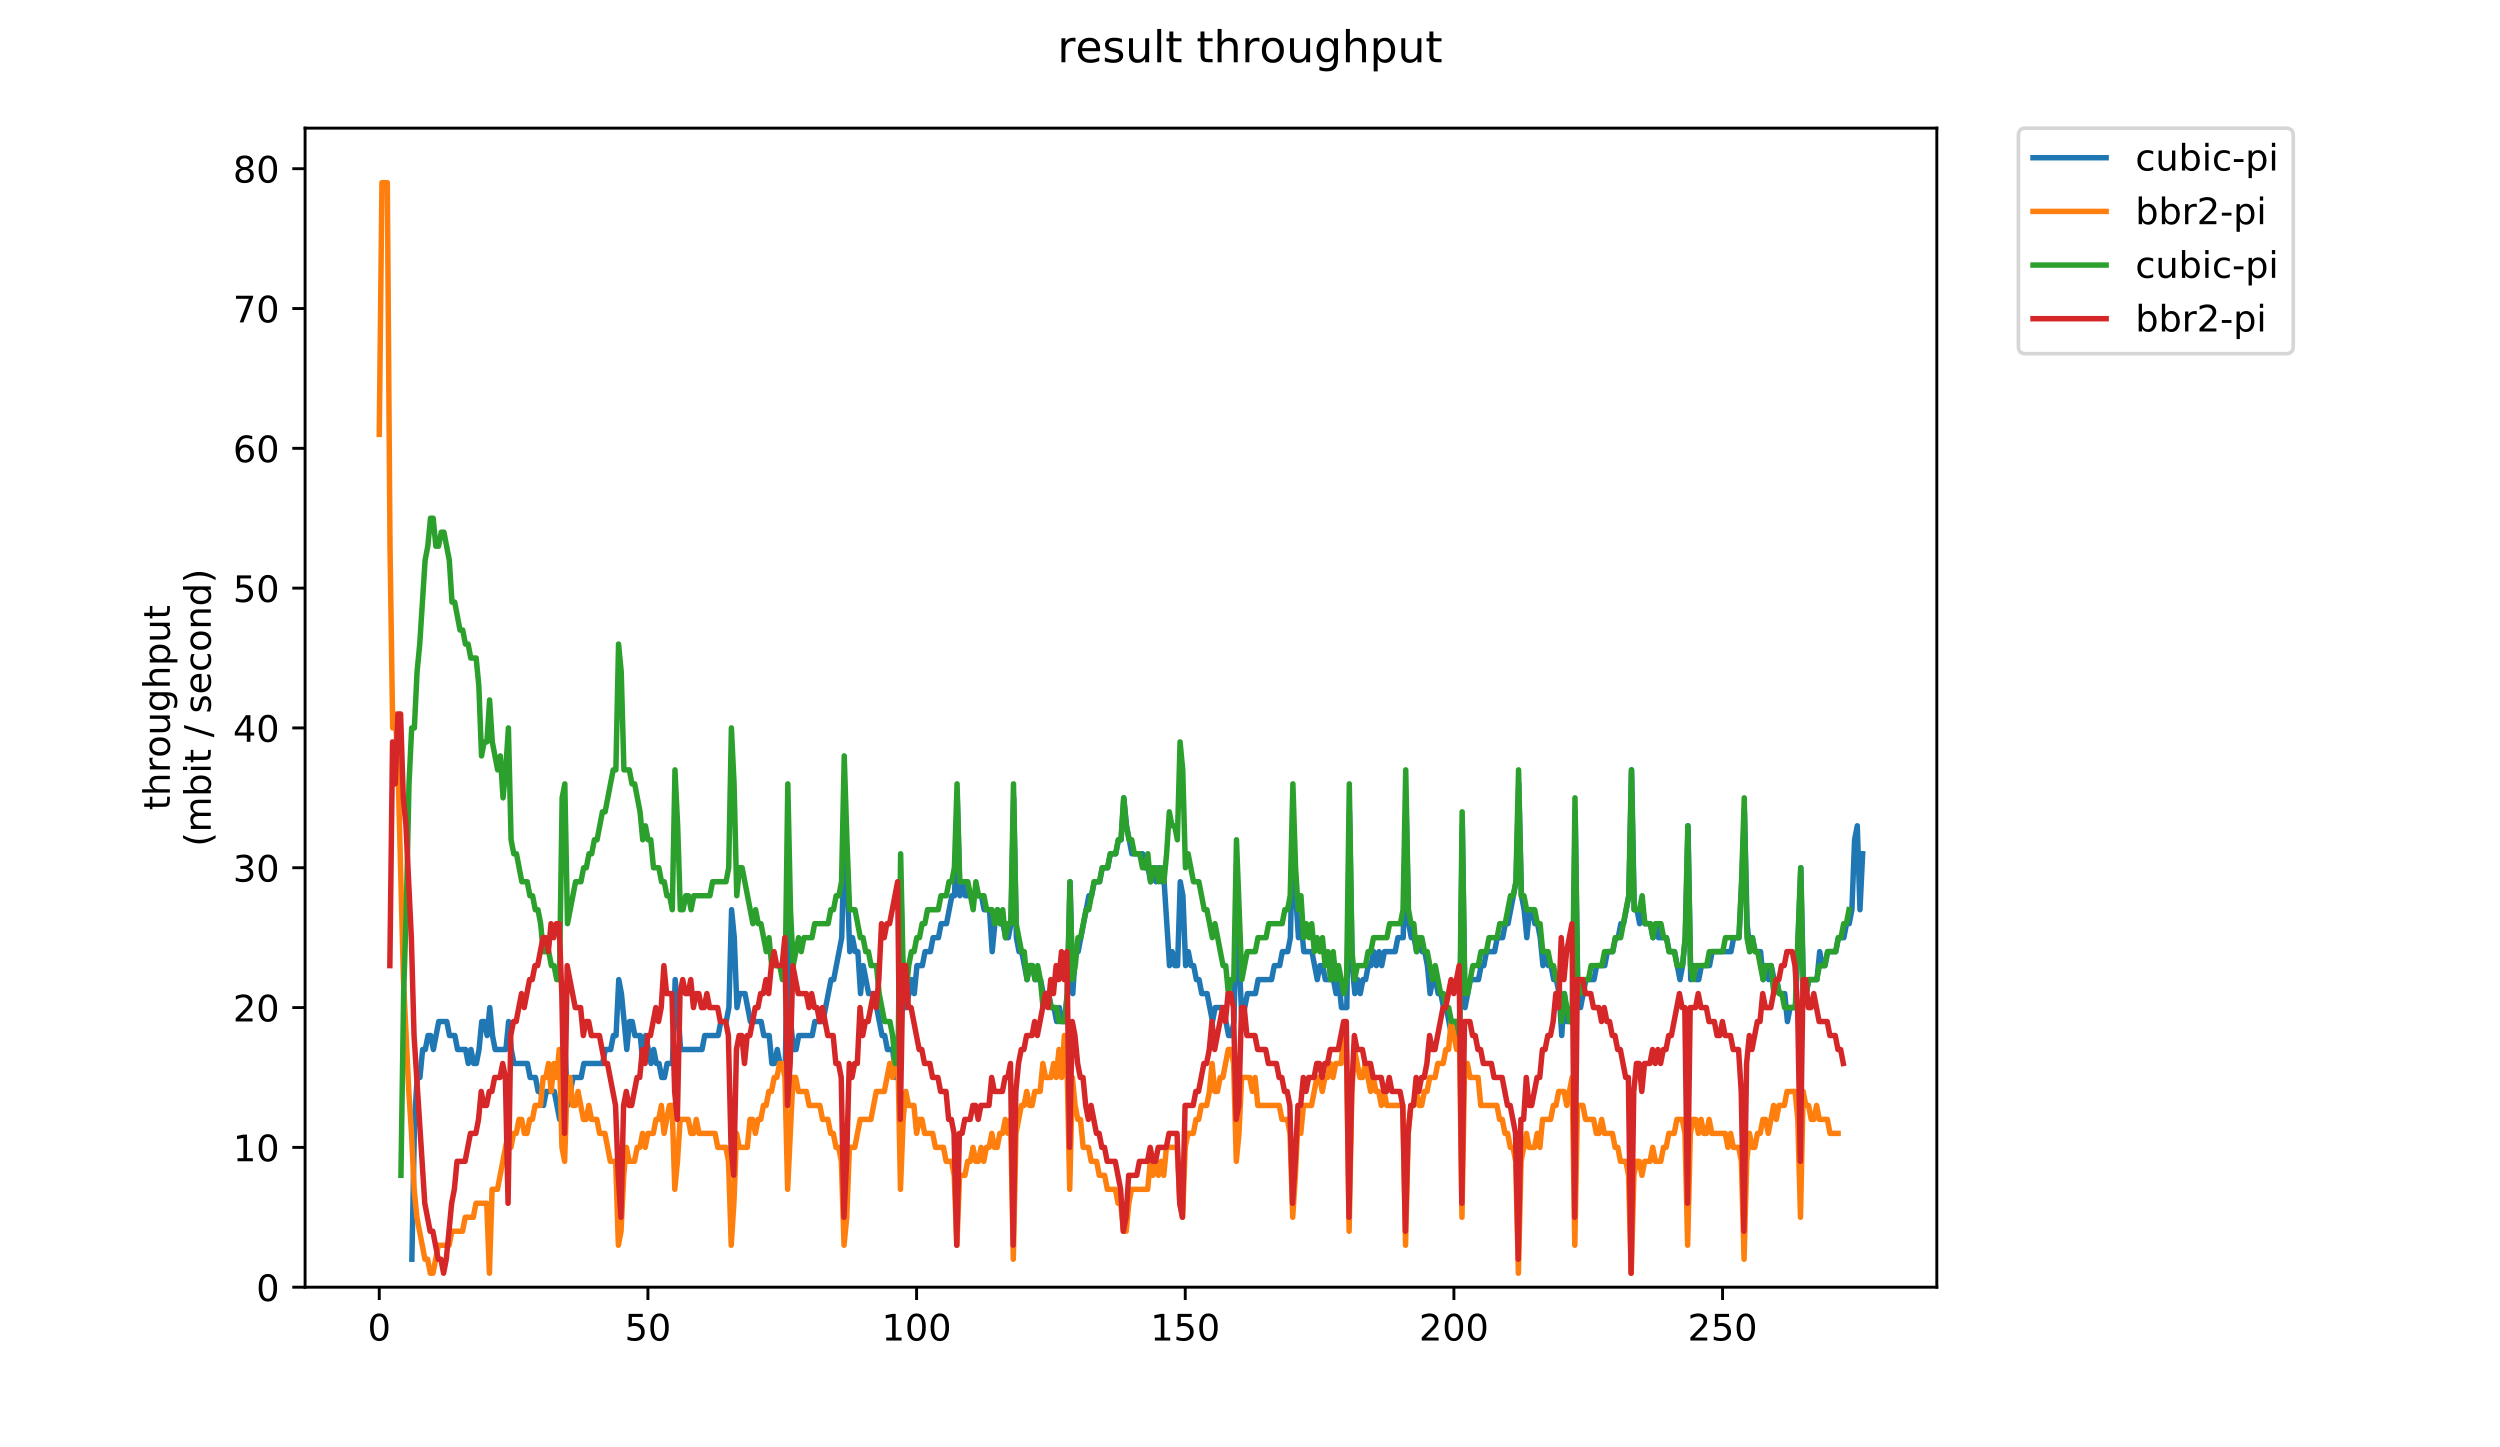 <?xml version="1.0" encoding="utf-8" standalone="no"?>
<!DOCTYPE svg PUBLIC "-//W3C//DTD SVG 1.1//EN"
  "http://www.w3.org/Graphics/SVG/1.1/DTD/svg11.dtd">
<!-- Created with matplotlib (https://matplotlib.org/) -->
<svg height="396pt" version="1.1" viewBox="0 0 684 396" width="684pt" xmlns="http://www.w3.org/2000/svg" xmlns:xlink="http://www.w3.org/1999/xlink">
 <defs>
  <style type="text/css">
*{stroke-linecap:butt;stroke-linejoin:round;}
  </style>
 </defs>
 <g id="figure_1">
  <g id="patch_1">
   <path d="M 0 396 
L 684 396 
L 684 0 
L 0 0 
z
" style="fill:#ffffff;"/>
  </g>
  <g id="axes_1">
   <g id="patch_2">
    <path d="M 83.472 352.174 
L 529.913 352.174 
L 529.913 35.062 
L 83.472 35.062 
z
" style="fill:#ffffff;"/>
   </g>
   <g id="matplotlib.axis_1">
    <g id="xtick_1">
     <g id="line2d_1">
      <defs>
       <path d="M 0 0 
L 0 3.5 
" id="me5eed704ba" style="stroke:#000000;stroke-width:0.8;"/>
      </defs>
      <g>
       <use style="stroke:#000000;stroke-width:0.8;" x="103.765" xlink:href="#me5eed704ba" y="352.174"/>
      </g>
     </g>
     <g id="text_1">
      <!-- 0 -->
      <defs>
       <path d="M 31.781 66.406 
Q 24.172 66.406 20.328 58.906 
Q 16.5 51.422 16.5 36.375 
Q 16.5 21.391 20.328 13.891 
Q 24.172 6.391 31.781 6.391 
Q 39.453 6.391 43.281 13.891 
Q 47.125 21.391 47.125 36.375 
Q 47.125 51.422 43.281 58.906 
Q 39.453 66.406 31.781 66.406 
z
M 31.781 74.219 
Q 44.047 74.219 50.516 64.516 
Q 56.984 54.828 56.984 36.375 
Q 56.984 17.969 50.516 8.266 
Q 44.047 -1.422 31.781 -1.422 
Q 19.531 -1.422 13.062 8.266 
Q 6.594 17.969 6.594 36.375 
Q 6.594 54.828 13.062 64.516 
Q 19.531 74.219 31.781 74.219 
z
" id="DejaVuSans-48"/>
      </defs>
      <g transform="translate(100.584 366.773)scale(0.1 -0.1)">
       <use xlink:href="#DejaVuSans-48"/>
      </g>
     </g>
    </g>
    <g id="xtick_2">
     <g id="line2d_2">
      <g>
       <use style="stroke:#000000;stroke-width:0.8;" x="177.271" xlink:href="#me5eed704ba" y="352.174"/>
      </g>
     </g>
     <g id="text_2">
      <!-- 50 -->
      <defs>
       <path d="M 10.797 72.906 
L 49.516 72.906 
L 49.516 64.594 
L 19.828 64.594 
L 19.828 46.734 
Q 21.969 47.469 24.109 47.828 
Q 26.266 48.188 28.422 48.188 
Q 40.625 48.188 47.75 41.5 
Q 54.891 34.812 54.891 23.391 
Q 54.891 11.625 47.562 5.094 
Q 40.234 -1.422 26.906 -1.422 
Q 22.312 -1.422 17.547 -0.641 
Q 12.797 0.141 7.719 1.703 
L 7.719 11.625 
Q 12.109 9.234 16.797 8.062 
Q 21.484 6.891 26.703 6.891 
Q 35.156 6.891 40.078 11.328 
Q 45.016 15.766 45.016 23.391 
Q 45.016 31 40.078 35.438 
Q 35.156 39.891 26.703 39.891 
Q 22.75 39.891 18.812 39.016 
Q 14.891 38.141 10.797 36.281 
z
" id="DejaVuSans-53"/>
      </defs>
      <g transform="translate(170.908 366.773)scale(0.1 -0.1)">
       <use xlink:href="#DejaVuSans-53"/>
       <use x="63.623" xlink:href="#DejaVuSans-48"/>
      </g>
     </g>
    </g>
    <g id="xtick_3">
     <g id="line2d_3">
      <g>
       <use style="stroke:#000000;stroke-width:0.8;" x="250.777" xlink:href="#me5eed704ba" y="352.174"/>
      </g>
     </g>
     <g id="text_3">
      <!-- 100 -->
      <defs>
       <path d="M 12.406 8.297 
L 28.516 8.297 
L 28.516 63.922 
L 10.984 60.406 
L 10.984 69.391 
L 28.422 72.906 
L 38.281 72.906 
L 38.281 8.297 
L 54.391 8.297 
L 54.391 0 
L 12.406 0 
z
" id="DejaVuSans-49"/>
      </defs>
      <g transform="translate(241.233 366.773)scale(0.1 -0.1)">
       <use xlink:href="#DejaVuSans-49"/>
       <use x="63.623" xlink:href="#DejaVuSans-48"/>
       <use x="127.246" xlink:href="#DejaVuSans-48"/>
      </g>
     </g>
    </g>
    <g id="xtick_4">
     <g id="line2d_4">
      <g>
       <use style="stroke:#000000;stroke-width:0.8;" x="324.283" xlink:href="#me5eed704ba" y="352.174"/>
      </g>
     </g>
     <g id="text_4">
      <!-- 150 -->
      <g transform="translate(314.739 366.773)scale(0.1 -0.1)">
       <use xlink:href="#DejaVuSans-49"/>
       <use x="63.623" xlink:href="#DejaVuSans-53"/>
       <use x="127.246" xlink:href="#DejaVuSans-48"/>
      </g>
     </g>
    </g>
    <g id="xtick_5">
     <g id="line2d_5">
      <g>
       <use style="stroke:#000000;stroke-width:0.8;" x="397.788" xlink:href="#me5eed704ba" y="352.174"/>
      </g>
     </g>
     <g id="text_5">
      <!-- 200 -->
      <defs>
       <path d="M 19.188 8.297 
L 53.609 8.297 
L 53.609 0 
L 7.328 0 
L 7.328 8.297 
Q 12.938 14.109 22.625 23.891 
Q 32.328 33.688 34.812 36.531 
Q 39.547 41.844 41.422 45.531 
Q 43.312 49.219 43.312 52.781 
Q 43.312 58.594 39.234 62.25 
Q 35.156 65.922 28.609 65.922 
Q 23.969 65.922 18.812 64.312 
Q 13.672 62.703 7.812 59.422 
L 7.812 69.391 
Q 13.766 71.781 18.938 73 
Q 24.125 74.219 28.422 74.219 
Q 39.75 74.219 46.484 68.547 
Q 53.219 62.891 53.219 53.422 
Q 53.219 48.922 51.531 44.891 
Q 49.859 40.875 45.406 35.406 
Q 44.188 33.984 37.641 27.219 
Q 31.109 20.453 19.188 8.297 
z
" id="DejaVuSans-50"/>
      </defs>
      <g transform="translate(388.245 366.773)scale(0.1 -0.1)">
       <use xlink:href="#DejaVuSans-50"/>
       <use x="63.623" xlink:href="#DejaVuSans-48"/>
       <use x="127.246" xlink:href="#DejaVuSans-48"/>
      </g>
     </g>
    </g>
    <g id="xtick_6">
     <g id="line2d_6">
      <g>
       <use style="stroke:#000000;stroke-width:0.8;" x="471.294" xlink:href="#me5eed704ba" y="352.174"/>
      </g>
     </g>
     <g id="text_6">
      <!-- 250 -->
      <g transform="translate(461.751 366.773)scale(0.1 -0.1)">
       <use xlink:href="#DejaVuSans-50"/>
       <use x="63.623" xlink:href="#DejaVuSans-53"/>
       <use x="127.246" xlink:href="#DejaVuSans-48"/>
      </g>
     </g>
    </g>
   </g>
   <g id="matplotlib.axis_2">
    <g id="ytick_1">
     <g id="line2d_7">
      <defs>
       <path d="M 0 0 
L -3.5 0 
" id="m0014b11de2" style="stroke:#000000;stroke-width:0.8;"/>
      </defs>
      <g>
       <use style="stroke:#000000;stroke-width:0.8;" x="83.472" xlink:href="#m0014b11de2" y="352.174"/>
      </g>
     </g>
     <g id="text_7">
      <!-- 0 -->
      <g transform="translate(70.11 355.973)scale(0.1 -0.1)">
       <use xlink:href="#DejaVuSans-48"/>
      </g>
     </g>
    </g>
    <g id="ytick_2">
     <g id="line2d_8">
      <g>
       <use style="stroke:#000000;stroke-width:0.8;" x="83.472" xlink:href="#m0014b11de2" y="313.922"/>
      </g>
     </g>
     <g id="text_8">
      <!-- 10 -->
      <g transform="translate(63.747 317.721)scale(0.1 -0.1)">
       <use xlink:href="#DejaVuSans-49"/>
       <use x="63.623" xlink:href="#DejaVuSans-48"/>
      </g>
     </g>
    </g>
    <g id="ytick_3">
     <g id="line2d_9">
      <g>
       <use style="stroke:#000000;stroke-width:0.8;" x="83.472" xlink:href="#m0014b11de2" y="275.67"/>
      </g>
     </g>
     <g id="text_9">
      <!-- 20 -->
      <g transform="translate(63.747 279.469)scale(0.1 -0.1)">
       <use xlink:href="#DejaVuSans-50"/>
       <use x="63.623" xlink:href="#DejaVuSans-48"/>
      </g>
     </g>
    </g>
    <g id="ytick_4">
     <g id="line2d_10">
      <g>
       <use style="stroke:#000000;stroke-width:0.8;" x="83.472" xlink:href="#m0014b11de2" y="237.417"/>
      </g>
     </g>
     <g id="text_10">
      <!-- 30 -->
      <defs>
       <path d="M 40.578 39.312 
Q 47.656 37.797 51.625 33 
Q 55.609 28.219 55.609 21.188 
Q 55.609 10.406 48.188 4.484 
Q 40.766 -1.422 27.094 -1.422 
Q 22.516 -1.422 17.656 -0.516 
Q 12.797 0.391 7.625 2.203 
L 7.625 11.719 
Q 11.719 9.328 16.594 8.109 
Q 21.484 6.891 26.812 6.891 
Q 36.078 6.891 40.938 10.547 
Q 45.797 14.203 45.797 21.188 
Q 45.797 27.641 41.281 31.266 
Q 36.766 34.906 28.719 34.906 
L 20.219 34.906 
L 20.219 43.016 
L 29.109 43.016 
Q 36.375 43.016 40.234 45.922 
Q 44.094 48.828 44.094 54.297 
Q 44.094 59.906 40.109 62.906 
Q 36.141 65.922 28.719 65.922 
Q 24.656 65.922 20.016 65.031 
Q 15.375 64.156 9.812 62.312 
L 9.812 71.094 
Q 15.438 72.656 20.344 73.438 
Q 25.25 74.219 29.594 74.219 
Q 40.828 74.219 47.359 69.109 
Q 53.906 64.016 53.906 55.328 
Q 53.906 49.266 50.438 45.094 
Q 46.969 40.922 40.578 39.312 
z
" id="DejaVuSans-51"/>
      </defs>
      <g transform="translate(63.747 241.216)scale(0.1 -0.1)">
       <use xlink:href="#DejaVuSans-51"/>
       <use x="63.623" xlink:href="#DejaVuSans-48"/>
      </g>
     </g>
    </g>
    <g id="ytick_5">
     <g id="line2d_11">
      <g>
       <use style="stroke:#000000;stroke-width:0.8;" x="83.472" xlink:href="#m0014b11de2" y="199.165"/>
      </g>
     </g>
     <g id="text_11">
      <!-- 40 -->
      <defs>
       <path d="M 37.797 64.312 
L 12.891 25.391 
L 37.797 25.391 
z
M 35.203 72.906 
L 47.609 72.906 
L 47.609 25.391 
L 58.016 25.391 
L 58.016 17.188 
L 47.609 17.188 
L 47.609 0 
L 37.797 0 
L 37.797 17.188 
L 4.891 17.188 
L 4.891 26.703 
z
" id="DejaVuSans-52"/>
      </defs>
      <g transform="translate(63.747 202.964)scale(0.1 -0.1)">
       <use xlink:href="#DejaVuSans-52"/>
       <use x="63.623" xlink:href="#DejaVuSans-48"/>
      </g>
     </g>
    </g>
    <g id="ytick_6">
     <g id="line2d_12">
      <g>
       <use style="stroke:#000000;stroke-width:0.8;" x="83.472" xlink:href="#m0014b11de2" y="160.913"/>
      </g>
     </g>
     <g id="text_12">
      <!-- 50 -->
      <g transform="translate(63.747 164.712)scale(0.1 -0.1)">
       <use xlink:href="#DejaVuSans-53"/>
       <use x="63.623" xlink:href="#DejaVuSans-48"/>
      </g>
     </g>
    </g>
    <g id="ytick_7">
     <g id="line2d_13">
      <g>
       <use style="stroke:#000000;stroke-width:0.8;" x="83.472" xlink:href="#m0014b11de2" y="122.66"/>
      </g>
     </g>
     <g id="text_13">
      <!-- 60 -->
      <defs>
       <path d="M 33.016 40.375 
Q 26.375 40.375 22.484 35.828 
Q 18.609 31.297 18.609 23.391 
Q 18.609 15.531 22.484 10.953 
Q 26.375 6.391 33.016 6.391 
Q 39.656 6.391 43.531 10.953 
Q 47.406 15.531 47.406 23.391 
Q 47.406 31.297 43.531 35.828 
Q 39.656 40.375 33.016 40.375 
z
M 52.594 71.297 
L 52.594 62.312 
Q 48.875 64.062 45.094 64.984 
Q 41.312 65.922 37.594 65.922 
Q 27.828 65.922 22.672 59.328 
Q 17.531 52.734 16.797 39.406 
Q 19.672 43.656 24.016 45.922 
Q 28.375 48.188 33.594 48.188 
Q 44.578 48.188 50.953 41.516 
Q 57.328 34.859 57.328 23.391 
Q 57.328 12.156 50.688 5.359 
Q 44.047 -1.422 33.016 -1.422 
Q 20.359 -1.422 13.672 8.266 
Q 6.984 17.969 6.984 36.375 
Q 6.984 53.656 15.188 63.938 
Q 23.391 74.219 37.203 74.219 
Q 40.922 74.219 44.703 73.484 
Q 48.484 72.75 52.594 71.297 
z
" id="DejaVuSans-54"/>
      </defs>
      <g transform="translate(63.747 126.46)scale(0.1 -0.1)">
       <use xlink:href="#DejaVuSans-54"/>
       <use x="63.623" xlink:href="#DejaVuSans-48"/>
      </g>
     </g>
    </g>
    <g id="ytick_8">
     <g id="line2d_14">
      <g>
       <use style="stroke:#000000;stroke-width:0.8;" x="83.472" xlink:href="#m0014b11de2" y="84.408"/>
      </g>
     </g>
     <g id="text_14">
      <!-- 70 -->
      <defs>
       <path d="M 8.203 72.906 
L 55.078 72.906 
L 55.078 68.703 
L 28.609 0 
L 18.312 0 
L 43.219 64.594 
L 8.203 64.594 
z
" id="DejaVuSans-55"/>
      </defs>
      <g transform="translate(63.747 88.207)scale(0.1 -0.1)">
       <use xlink:href="#DejaVuSans-55"/>
       <use x="63.623" xlink:href="#DejaVuSans-48"/>
      </g>
     </g>
    </g>
    <g id="ytick_9">
     <g id="line2d_15">
      <g>
       <use style="stroke:#000000;stroke-width:0.8;" x="83.472" xlink:href="#m0014b11de2" y="46.156"/>
      </g>
     </g>
     <g id="text_15">
      <!-- 80 -->
      <defs>
       <path d="M 31.781 34.625 
Q 24.75 34.625 20.719 30.859 
Q 16.703 27.094 16.703 20.516 
Q 16.703 13.922 20.719 10.156 
Q 24.75 6.391 31.781 6.391 
Q 38.812 6.391 42.859 10.172 
Q 46.922 13.969 46.922 20.516 
Q 46.922 27.094 42.891 30.859 
Q 38.875 34.625 31.781 34.625 
z
M 21.922 38.812 
Q 15.578 40.375 12.031 44.719 
Q 8.5 49.078 8.5 55.328 
Q 8.5 64.062 14.719 69.141 
Q 20.953 74.219 31.781 74.219 
Q 42.672 74.219 48.875 69.141 
Q 55.078 64.062 55.078 55.328 
Q 55.078 49.078 51.531 44.719 
Q 48 40.375 41.703 38.812 
Q 48.828 37.156 52.797 32.312 
Q 56.781 27.484 56.781 20.516 
Q 56.781 9.906 50.312 4.234 
Q 43.844 -1.422 31.781 -1.422 
Q 19.734 -1.422 13.25 4.234 
Q 6.781 9.906 6.781 20.516 
Q 6.781 27.484 10.781 32.312 
Q 14.797 37.156 21.922 38.812 
z
M 18.312 54.391 
Q 18.312 48.734 21.844 45.562 
Q 25.391 42.391 31.781 42.391 
Q 38.141 42.391 41.719 45.562 
Q 45.312 48.734 45.312 54.391 
Q 45.312 60.062 41.719 63.234 
Q 38.141 66.406 31.781 66.406 
Q 25.391 66.406 21.844 63.234 
Q 18.312 60.062 18.312 54.391 
z
" id="DejaVuSans-56"/>
      </defs>
      <g transform="translate(63.747 49.955)scale(0.1 -0.1)">
       <use xlink:href="#DejaVuSans-56"/>
       <use x="63.623" xlink:href="#DejaVuSans-48"/>
      </g>
     </g>
    </g>
    <g id="text_16">
     <!-- throughput -->
     <defs>
      <path d="M 18.312 70.219 
L 18.312 54.688 
L 36.812 54.688 
L 36.812 47.703 
L 18.312 47.703 
L 18.312 18.016 
Q 18.312 11.328 20.141 9.422 
Q 21.969 7.516 27.594 7.516 
L 36.812 7.516 
L 36.812 0 
L 27.594 0 
Q 17.188 0 13.234 3.875 
Q 9.281 7.766 9.281 18.016 
L 9.281 47.703 
L 2.688 47.703 
L 2.688 54.688 
L 9.281 54.688 
L 9.281 70.219 
z
" id="DejaVuSans-116"/>
      <path d="M 54.891 33.016 
L 54.891 0 
L 45.906 0 
L 45.906 32.719 
Q 45.906 40.484 42.875 44.328 
Q 39.844 48.188 33.797 48.188 
Q 26.516 48.188 22.312 43.547 
Q 18.109 38.922 18.109 30.906 
L 18.109 0 
L 9.078 0 
L 9.078 75.984 
L 18.109 75.984 
L 18.109 46.188 
Q 21.344 51.125 25.703 53.562 
Q 30.078 56 35.797 56 
Q 45.219 56 50.047 50.172 
Q 54.891 44.344 54.891 33.016 
z
" id="DejaVuSans-104"/>
      <path d="M 41.109 46.297 
Q 39.594 47.172 37.812 47.578 
Q 36.031 48 33.891 48 
Q 26.266 48 22.188 43.047 
Q 18.109 38.094 18.109 28.812 
L 18.109 0 
L 9.078 0 
L 9.078 54.688 
L 18.109 54.688 
L 18.109 46.188 
Q 20.953 51.172 25.484 53.578 
Q 30.031 56 36.531 56 
Q 37.453 56 38.578 55.875 
Q 39.703 55.766 41.062 55.516 
z
" id="DejaVuSans-114"/>
      <path d="M 30.609 48.391 
Q 23.391 48.391 19.188 42.75 
Q 14.984 37.109 14.984 27.297 
Q 14.984 17.484 19.156 11.844 
Q 23.344 6.203 30.609 6.203 
Q 37.797 6.203 41.984 11.859 
Q 46.188 17.531 46.188 27.297 
Q 46.188 37.016 41.984 42.703 
Q 37.797 48.391 30.609 48.391 
z
M 30.609 56 
Q 42.328 56 49.016 48.375 
Q 55.719 40.766 55.719 27.297 
Q 55.719 13.875 49.016 6.219 
Q 42.328 -1.422 30.609 -1.422 
Q 18.844 -1.422 12.172 6.219 
Q 5.516 13.875 5.516 27.297 
Q 5.516 40.766 12.172 48.375 
Q 18.844 56 30.609 56 
z
" id="DejaVuSans-111"/>
      <path d="M 8.5 21.578 
L 8.5 54.688 
L 17.484 54.688 
L 17.484 21.922 
Q 17.484 14.156 20.5 10.266 
Q 23.531 6.391 29.594 6.391 
Q 36.859 6.391 41.078 11.031 
Q 45.312 15.672 45.312 23.688 
L 45.312 54.688 
L 54.297 54.688 
L 54.297 0 
L 45.312 0 
L 45.312 8.406 
Q 42.047 3.422 37.719 1 
Q 33.406 -1.422 27.688 -1.422 
Q 18.266 -1.422 13.375 4.438 
Q 8.5 10.297 8.5 21.578 
z
M 31.109 56 
z
" id="DejaVuSans-117"/>
      <path d="M 45.406 27.984 
Q 45.406 37.75 41.375 43.109 
Q 37.359 48.484 30.078 48.484 
Q 22.859 48.484 18.828 43.109 
Q 14.797 37.75 14.797 27.984 
Q 14.797 18.266 18.828 12.891 
Q 22.859 7.516 30.078 7.516 
Q 37.359 7.516 41.375 12.891 
Q 45.406 18.266 45.406 27.984 
z
M 54.391 6.781 
Q 54.391 -7.172 48.188 -13.984 
Q 42 -20.797 29.203 -20.797 
Q 24.469 -20.797 20.266 -20.094 
Q 16.062 -19.391 12.109 -17.922 
L 12.109 -9.188 
Q 16.062 -11.328 19.922 -12.344 
Q 23.781 -13.375 27.781 -13.375 
Q 36.625 -13.375 41.016 -8.766 
Q 45.406 -4.156 45.406 5.172 
L 45.406 9.625 
Q 42.625 4.781 38.281 2.391 
Q 33.938 0 27.875 0 
Q 17.828 0 11.672 7.656 
Q 5.516 15.328 5.516 27.984 
Q 5.516 40.672 11.672 48.328 
Q 17.828 56 27.875 56 
Q 33.938 56 38.281 53.609 
Q 42.625 51.219 45.406 46.391 
L 45.406 54.688 
L 54.391 54.688 
z
" id="DejaVuSans-103"/>
      <path d="M 18.109 8.203 
L 18.109 -20.797 
L 9.078 -20.797 
L 9.078 54.688 
L 18.109 54.688 
L 18.109 46.391 
Q 20.953 51.266 25.266 53.625 
Q 29.594 56 35.594 56 
Q 45.562 56 51.781 48.094 
Q 58.016 40.188 58.016 27.297 
Q 58.016 14.406 51.781 6.484 
Q 45.562 -1.422 35.594 -1.422 
Q 29.594 -1.422 25.266 0.953 
Q 20.953 3.328 18.109 8.203 
z
M 48.688 27.297 
Q 48.688 37.203 44.609 42.844 
Q 40.531 48.484 33.406 48.484 
Q 26.266 48.484 22.188 42.844 
Q 18.109 37.203 18.109 27.297 
Q 18.109 17.391 22.188 11.75 
Q 26.266 6.109 33.406 6.109 
Q 40.531 6.109 44.609 11.75 
Q 48.688 17.391 48.688 27.297 
z
" id="DejaVuSans-112"/>
     </defs>
     <g transform="translate(46.47 221.675)rotate(-90)scale(0.1 -0.1)">
      <use xlink:href="#DejaVuSans-116"/>
      <use x="39.209" xlink:href="#DejaVuSans-104"/>
      <use x="102.588" xlink:href="#DejaVuSans-114"/>
      <use x="143.67" xlink:href="#DejaVuSans-111"/>
      <use x="204.852" xlink:href="#DejaVuSans-117"/>
      <use x="268.23" xlink:href="#DejaVuSans-103"/>
      <use x="331.707" xlink:href="#DejaVuSans-104"/>
      <use x="395.086" xlink:href="#DejaVuSans-112"/>
      <use x="458.562" xlink:href="#DejaVuSans-117"/>
      <use x="521.941" xlink:href="#DejaVuSans-116"/>
     </g>
     <!-- (mbit / second) -->
     <defs>
      <path d="M 31 75.875 
Q 24.469 64.656 21.281 53.656 
Q 18.109 42.672 18.109 31.391 
Q 18.109 20.125 21.312 9.062 
Q 24.516 -2 31 -13.188 
L 23.188 -13.188 
Q 15.875 -1.703 12.234 9.375 
Q 8.594 20.453 8.594 31.391 
Q 8.594 42.281 12.203 53.312 
Q 15.828 64.359 23.188 75.875 
z
" id="DejaVuSans-40"/>
      <path d="M 52 44.188 
Q 55.375 50.25 60.062 53.125 
Q 64.75 56 71.094 56 
Q 79.641 56 84.281 50.016 
Q 88.922 44.047 88.922 33.016 
L 88.922 0 
L 79.891 0 
L 79.891 32.719 
Q 79.891 40.578 77.094 44.375 
Q 74.312 48.188 68.609 48.188 
Q 61.625 48.188 57.562 43.547 
Q 53.516 38.922 53.516 30.906 
L 53.516 0 
L 44.484 0 
L 44.484 32.719 
Q 44.484 40.625 41.703 44.406 
Q 38.922 48.188 33.109 48.188 
Q 26.219 48.188 22.156 43.531 
Q 18.109 38.875 18.109 30.906 
L 18.109 0 
L 9.078 0 
L 9.078 54.688 
L 18.109 54.688 
L 18.109 46.188 
Q 21.188 51.219 25.484 53.609 
Q 29.781 56 35.688 56 
Q 41.656 56 45.828 52.969 
Q 50 49.953 52 44.188 
z
" id="DejaVuSans-109"/>
      <path d="M 48.688 27.297 
Q 48.688 37.203 44.609 42.844 
Q 40.531 48.484 33.406 48.484 
Q 26.266 48.484 22.188 42.844 
Q 18.109 37.203 18.109 27.297 
Q 18.109 17.391 22.188 11.75 
Q 26.266 6.109 33.406 6.109 
Q 40.531 6.109 44.609 11.75 
Q 48.688 17.391 48.688 27.297 
z
M 18.109 46.391 
Q 20.953 51.266 25.266 53.625 
Q 29.594 56 35.594 56 
Q 45.562 56 51.781 48.094 
Q 58.016 40.188 58.016 27.297 
Q 58.016 14.406 51.781 6.484 
Q 45.562 -1.422 35.594 -1.422 
Q 29.594 -1.422 25.266 0.953 
Q 20.953 3.328 18.109 8.203 
L 18.109 0 
L 9.078 0 
L 9.078 75.984 
L 18.109 75.984 
z
" id="DejaVuSans-98"/>
      <path d="M 9.422 54.688 
L 18.406 54.688 
L 18.406 0 
L 9.422 0 
z
M 9.422 75.984 
L 18.406 75.984 
L 18.406 64.594 
L 9.422 64.594 
z
" id="DejaVuSans-105"/>
      <path id="DejaVuSans-32"/>
      <path d="M 25.391 72.906 
L 33.688 72.906 
L 8.297 -9.281 
L 0 -9.281 
z
" id="DejaVuSans-47"/>
      <path d="M 44.281 53.078 
L 44.281 44.578 
Q 40.484 46.531 36.375 47.5 
Q 32.281 48.484 27.875 48.484 
Q 21.188 48.484 17.844 46.438 
Q 14.5 44.391 14.5 40.281 
Q 14.5 37.156 16.891 35.375 
Q 19.281 33.594 26.516 31.984 
L 29.594 31.297 
Q 39.156 29.25 43.188 25.516 
Q 47.219 21.781 47.219 15.094 
Q 47.219 7.469 41.188 3.016 
Q 35.156 -1.422 24.609 -1.422 
Q 20.219 -1.422 15.453 -0.562 
Q 10.688 0.297 5.422 2 
L 5.422 11.281 
Q 10.406 8.688 15.234 7.391 
Q 20.062 6.109 24.812 6.109 
Q 31.156 6.109 34.562 8.281 
Q 37.984 10.453 37.984 14.406 
Q 37.984 18.062 35.516 20.016 
Q 33.062 21.969 24.703 23.781 
L 21.578 24.516 
Q 13.234 26.266 9.516 29.906 
Q 5.812 33.547 5.812 39.891 
Q 5.812 47.609 11.281 51.797 
Q 16.75 56 26.812 56 
Q 31.781 56 36.172 55.266 
Q 40.578 54.547 44.281 53.078 
z
" id="DejaVuSans-115"/>
      <path d="M 56.203 29.594 
L 56.203 25.203 
L 14.891 25.203 
Q 15.484 15.922 20.484 11.062 
Q 25.484 6.203 34.422 6.203 
Q 39.594 6.203 44.453 7.469 
Q 49.312 8.734 54.109 11.281 
L 54.109 2.781 
Q 49.266 0.734 44.188 -0.344 
Q 39.109 -1.422 33.891 -1.422 
Q 20.797 -1.422 13.156 6.188 
Q 5.516 13.812 5.516 26.812 
Q 5.516 40.234 12.766 48.109 
Q 20.016 56 32.328 56 
Q 43.359 56 49.781 48.891 
Q 56.203 41.797 56.203 29.594 
z
M 47.219 32.234 
Q 47.125 39.594 43.094 43.984 
Q 39.062 48.391 32.422 48.391 
Q 24.906 48.391 20.391 44.141 
Q 15.875 39.891 15.188 32.172 
z
" id="DejaVuSans-101"/>
      <path d="M 48.781 52.594 
L 48.781 44.188 
Q 44.969 46.297 41.141 47.344 
Q 37.312 48.391 33.406 48.391 
Q 24.656 48.391 19.812 42.844 
Q 14.984 37.312 14.984 27.297 
Q 14.984 17.281 19.812 11.734 
Q 24.656 6.203 33.406 6.203 
Q 37.312 6.203 41.141 7.25 
Q 44.969 8.297 48.781 10.406 
L 48.781 2.094 
Q 45.016 0.344 40.984 -0.531 
Q 36.969 -1.422 32.422 -1.422 
Q 20.062 -1.422 12.781 6.344 
Q 5.516 14.109 5.516 27.297 
Q 5.516 40.672 12.859 48.328 
Q 20.219 56 33.016 56 
Q 37.156 56 41.109 55.141 
Q 45.062 54.297 48.781 52.594 
z
" id="DejaVuSans-99"/>
      <path d="M 54.891 33.016 
L 54.891 0 
L 45.906 0 
L 45.906 32.719 
Q 45.906 40.484 42.875 44.328 
Q 39.844 48.188 33.797 48.188 
Q 26.516 48.188 22.312 43.547 
Q 18.109 38.922 18.109 30.906 
L 18.109 0 
L 9.078 0 
L 9.078 54.688 
L 18.109 54.688 
L 18.109 46.188 
Q 21.344 51.125 25.703 53.562 
Q 30.078 56 35.797 56 
Q 45.219 56 50.047 50.172 
Q 54.891 44.344 54.891 33.016 
z
" id="DejaVuSans-110"/>
      <path d="M 45.406 46.391 
L 45.406 75.984 
L 54.391 75.984 
L 54.391 0 
L 45.406 0 
L 45.406 8.203 
Q 42.578 3.328 38.25 0.953 
Q 33.938 -1.422 27.875 -1.422 
Q 17.969 -1.422 11.734 6.484 
Q 5.516 14.406 5.516 27.297 
Q 5.516 40.188 11.734 48.094 
Q 17.969 56 27.875 56 
Q 33.938 56 38.25 53.625 
Q 42.578 51.266 45.406 46.391 
z
M 14.797 27.297 
Q 14.797 17.391 18.875 11.75 
Q 22.953 6.109 30.078 6.109 
Q 37.203 6.109 41.297 11.75 
Q 45.406 17.391 45.406 27.297 
Q 45.406 37.203 41.297 42.844 
Q 37.203 48.484 30.078 48.484 
Q 22.953 48.484 18.875 42.844 
Q 14.797 37.203 14.797 27.297 
z
" id="DejaVuSans-100"/>
      <path d="M 8.016 75.875 
L 15.828 75.875 
Q 23.141 64.359 26.781 53.312 
Q 30.422 42.281 30.422 31.391 
Q 30.422 20.453 26.781 9.375 
Q 23.141 -1.703 15.828 -13.188 
L 8.016 -13.188 
Q 14.5 -2 17.703 9.062 
Q 20.906 20.125 20.906 31.391 
Q 20.906 42.672 17.703 53.656 
Q 14.5 64.656 8.016 75.875 
z
" id="DejaVuSans-41"/>
     </defs>
     <g transform="translate(57.668 231.609)rotate(-90)scale(0.1 -0.1)">
      <use xlink:href="#DejaVuSans-40"/>
      <use x="39.014" xlink:href="#DejaVuSans-109"/>
      <use x="136.426" xlink:href="#DejaVuSans-98"/>
      <use x="199.902" xlink:href="#DejaVuSans-105"/>
      <use x="227.686" xlink:href="#DejaVuSans-116"/>
      <use x="266.895" xlink:href="#DejaVuSans-32"/>
      <use x="298.682" xlink:href="#DejaVuSans-47"/>
      <use x="332.373" xlink:href="#DejaVuSans-32"/>
      <use x="364.16" xlink:href="#DejaVuSans-115"/>
      <use x="416.26" xlink:href="#DejaVuSans-101"/>
      <use x="477.783" xlink:href="#DejaVuSans-99"/>
      <use x="532.764" xlink:href="#DejaVuSans-111"/>
      <use x="593.945" xlink:href="#DejaVuSans-110"/>
      <use x="657.324" xlink:href="#DejaVuSans-100"/>
      <use x="720.801" xlink:href="#DejaVuSans-41"/>
     </g>
    </g>
   </g>
   <g id="line2d_16">
    <path clip-path="url(#pd57a2da492)" d="M 112.689 344.524 
L 113.424 306.271 
L 114.159 294.796 
L 114.894 294.796 
L 115.629 287.145 
L 116.364 287.145 
L 117.099 283.32 
L 117.834 283.32 
L 118.569 287.145 
L 120.039 279.495 
L 122.244 279.495 
L 122.98 283.32 
L 124.45 283.32 
L 125.185 287.145 
L 127.39 287.145 
L 128.125 290.97 
L 128.86 287.145 
L 129.595 290.97 
L 130.33 290.97 
L 131.065 287.145 
L 131.8 279.495 
L 132.535 279.495 
L 133.27 283.32 
L 134.005 275.67 
L 134.74 283.32 
L 135.476 287.145 
L 138.416 287.145 
L 139.151 279.495 
L 139.886 287.145 
L 140.621 290.97 
L 144.296 290.97 
L 145.031 294.796 
L 146.501 294.796 
L 147.236 298.621 
L 147.972 298.621 
L 148.707 302.446 
L 149.442 298.621 
L 151.647 298.621 
L 153.117 306.271 
L 153.852 290.97 
L 154.587 287.145 
L 155.322 302.446 
L 156.792 294.796 
L 158.997 294.796 
L 159.732 290.97 
L 164.878 290.97 
L 165.613 287.145 
L 167.083 287.145 
L 167.818 283.32 
L 168.553 283.32 
L 169.288 268.019 
L 170.023 271.844 
L 171.493 287.145 
L 172.228 279.495 
L 172.963 279.495 
L 173.699 283.32 
L 175.169 283.32 
L 175.904 290.97 
L 176.639 283.32 
L 178.109 290.97 
L 178.844 287.145 
L 179.579 290.97 
L 180.314 290.97 
L 181.049 294.796 
L 181.784 294.796 
L 182.519 290.97 
L 183.989 290.97 
L 184.724 268.019 
L 185.459 275.67 
L 186.195 287.145 
L 192.075 287.145 
L 192.81 283.32 
L 196.485 283.32 
L 197.22 279.495 
L 198.691 279.495 
L 199.426 275.67 
L 200.161 248.893 
L 200.896 256.543 
L 201.631 275.67 
L 202.366 271.844 
L 203.836 271.844 
L 205.306 279.495 
L 208.246 279.495 
L 208.981 283.32 
L 210.451 283.32 
L 211.187 290.97 
L 211.922 290.97 
L 212.657 287.145 
L 213.392 290.97 
L 214.862 290.97 
L 215.597 252.718 
L 216.332 279.495 
L 217.067 287.145 
L 217.802 287.145 
L 218.537 283.32 
L 222.212 283.32 
L 222.947 279.495 
L 225.153 279.495 
L 227.358 268.019 
L 228.093 268.019 
L 230.298 256.543 
L 231.033 225.942 
L 231.768 241.242 
L 232.503 260.369 
L 233.238 256.543 
L 233.973 260.369 
L 234.708 260.369 
L 235.443 271.844 
L 236.179 264.194 
L 237.649 271.844 
L 239.119 271.844 
L 241.324 283.32 
L 242.059 283.32 
L 242.794 287.145 
L 244.264 287.145 
L 244.999 294.796 
L 245.734 294.796 
L 246.469 241.242 
L 247.204 275.67 
L 247.939 275.67 
L 249.41 268.019 
L 250.145 271.844 
L 250.88 264.194 
L 252.35 264.194 
L 253.085 260.369 
L 254.555 260.369 
L 255.29 256.543 
L 256.76 256.543 
L 257.495 252.718 
L 258.965 252.718 
L 260.435 245.068 
L 261.17 245.068 
L 261.906 218.291 
L 262.641 245.068 
L 263.376 241.242 
L 264.111 245.068 
L 268.521 245.068 
L 269.256 248.893 
L 270.726 248.893 
L 271.461 260.369 
L 272.196 252.718 
L 272.931 248.893 
L 273.666 252.718 
L 274.402 252.718 
L 275.137 256.543 
L 275.872 256.543 
L 276.607 252.718 
L 277.342 218.291 
L 278.077 256.543 
L 278.812 260.369 
L 279.547 260.369 
L 281.017 268.019 
L 281.752 264.194 
L 282.487 264.194 
L 283.222 268.019 
L 284.692 268.019 
L 285.427 271.844 
L 286.898 271.844 
L 287.633 275.67 
L 288.368 275.67 
L 289.103 279.495 
L 289.838 275.67 
L 290.573 279.495 
L 291.308 279.495 
L 292.043 271.844 
L 292.778 241.242 
L 293.513 271.844 
L 294.248 260.369 
L 294.983 260.369 
L 297.923 245.068 
L 298.658 245.068 
L 299.394 241.242 
L 300.864 241.242 
L 301.599 237.417 
L 303.069 237.417 
L 303.804 233.592 
L 305.274 233.592 
L 306.009 229.767 
L 306.744 229.767 
L 307.479 218.291 
L 308.214 225.942 
L 309.684 233.592 
L 312.625 233.592 
L 313.36 237.417 
L 314.095 237.417 
L 314.83 241.242 
L 315.565 237.417 
L 316.3 241.242 
L 317.035 237.417 
L 317.77 241.242 
L 318.505 241.242 
L 319.975 264.194 
L 320.71 260.369 
L 321.445 264.194 
L 322.18 264.194 
L 322.915 241.242 
L 323.65 245.068 
L 324.386 264.194 
L 325.121 260.369 
L 325.856 264.194 
L 326.591 264.194 
L 327.326 268.019 
L 328.061 268.019 
L 328.796 271.844 
L 330.266 271.844 
L 331.736 279.495 
L 332.471 275.67 
L 334.676 275.67 
L 336.146 283.32 
L 336.882 283.32 
L 337.617 279.495 
L 338.352 245.068 
L 339.087 264.194 
L 339.822 279.495 
L 341.292 271.844 
L 343.497 271.844 
L 344.232 268.019 
L 347.907 268.019 
L 348.642 264.194 
L 350.113 264.194 
L 350.848 260.369 
L 352.318 260.369 
L 353.053 256.543 
L 353.788 225.942 
L 354.523 245.068 
L 355.258 256.543 
L 355.993 252.718 
L 356.728 260.369 
L 358.933 260.369 
L 360.403 268.019 
L 361.138 264.194 
L 361.873 264.194 
L 362.609 268.019 
L 364.814 268.019 
L 365.549 271.844 
L 366.284 268.019 
L 367.019 275.67 
L 368.489 275.67 
L 369.224 222.116 
L 369.959 264.194 
L 370.694 271.844 
L 371.429 268.019 
L 372.164 271.844 
L 372.899 268.019 
L 373.634 268.019 
L 374.369 264.194 
L 375.105 264.194 
L 375.84 260.369 
L 376.575 264.194 
L 377.31 260.369 
L 378.045 264.194 
L 378.78 260.369 
L 381.72 260.369 
L 382.455 256.543 
L 383.925 256.543 
L 384.66 218.291 
L 385.395 252.718 
L 386.13 256.543 
L 386.865 256.543 
L 387.601 260.369 
L 388.336 256.543 
L 389.071 260.369 
L 389.806 260.369 
L 390.541 264.194 
L 391.276 271.844 
L 392.011 268.019 
L 392.746 268.019 
L 393.481 271.844 
L 394.216 271.844 
L 394.951 275.67 
L 395.686 275.67 
L 397.156 283.32 
L 397.891 279.495 
L 398.626 279.495 
L 399.361 283.32 
L 400.097 225.942 
L 400.832 275.67 
L 402.302 268.019 
L 404.507 268.019 
L 405.242 264.194 
L 405.977 264.194 
L 406.712 260.369 
L 408.917 260.369 
L 409.652 256.543 
L 411.122 256.543 
L 411.857 252.718 
L 412.593 252.718 
L 414.798 241.242 
L 415.533 214.466 
L 416.268 245.068 
L 417.003 248.893 
L 417.738 256.543 
L 418.473 248.893 
L 419.208 248.893 
L 419.943 252.718 
L 420.678 252.718 
L 421.413 256.543 
L 422.148 264.194 
L 422.883 260.369 
L 423.618 264.194 
L 424.353 264.194 
L 425.089 268.019 
L 425.824 268.019 
L 426.559 271.844 
L 427.294 283.32 
L 428.029 271.844 
L 428.764 279.495 
L 430.234 279.495 
L 430.969 222.116 
L 431.704 271.844 
L 432.439 275.67 
L 433.909 268.019 
L 436.114 268.019 
L 436.849 264.194 
L 439.055 264.194 
L 439.79 260.369 
L 441.26 260.369 
L 441.995 256.543 
L 442.73 256.543 
L 443.465 252.718 
L 444.2 252.718 
L 445.67 245.068 
L 446.405 210.641 
L 447.14 248.893 
L 447.875 248.893 
L 448.61 252.718 
L 449.345 248.893 
L 450.08 252.718 
L 451.551 252.718 
L 452.286 256.543 
L 453.021 252.718 
L 453.756 256.543 
L 455.961 256.543 
L 456.696 260.369 
L 458.166 260.369 
L 459.636 268.019 
L 460.371 264.194 
L 461.106 256.543 
L 461.841 225.942 
L 462.576 268.019 
L 463.312 264.194 
L 464.047 268.019 
L 464.782 268.019 
L 465.517 264.194 
L 467.722 264.194 
L 468.457 260.369 
L 473.602 260.369 
L 474.337 256.543 
L 475.808 256.543 
L 476.543 241.242 
L 477.278 222.116 
L 478.013 252.718 
L 478.748 260.369 
L 479.483 256.543 
L 480.218 260.369 
L 481.688 260.369 
L 482.423 268.019 
L 483.158 264.194 
L 483.893 268.019 
L 484.628 264.194 
L 485.363 268.019 
L 486.098 268.019 
L 486.833 271.844 
L 488.304 271.844 
L 489.039 279.495 
L 489.774 275.67 
L 491.244 275.67 
L 492.714 237.417 
L 493.449 271.844 
L 494.184 271.844 
L 494.919 268.019 
L 497.124 268.019 
L 497.859 260.369 
L 498.594 264.194 
L 499.329 264.194 
L 500.064 260.369 
L 502.27 260.369 
L 503.005 256.543 
L 504.475 256.543 
L 505.21 252.718 
L 505.945 252.718 
L 506.68 248.893 
L 507.415 229.767 
L 508.15 225.942 
L 508.885 248.893 
L 509.62 233.592 
L 509.62 233.592 
" style="fill:none;stroke:#1f77b4;stroke-linecap:square;stroke-width:1.5;"/>
   </g>
   <g id="line2d_17">
    <path clip-path="url(#pd57a2da492)" d="M 103.765 118.835 
L 104.5 49.981 
L 105.97 49.981 
L 106.705 149.437 
L 107.44 199.165 
L 108.175 195.34 
L 108.911 210.641 
L 110.381 268.019 
L 111.851 298.621 
L 112.586 310.097 
L 113.321 325.398 
L 114.056 333.048 
L 116.261 344.524 
L 116.996 344.524 
L 117.731 348.349 
L 118.466 348.349 
L 119.936 340.698 
L 122.877 340.698 
L 123.612 336.873 
L 126.552 336.873 
L 127.287 333.048 
L 129.492 333.048 
L 130.227 329.223 
L 133.167 329.223 
L 133.902 348.349 
L 134.638 325.398 
L 136.108 325.398 
L 139.048 310.097 
L 139.783 313.922 
L 140.518 310.097 
L 141.253 310.097 
L 141.988 306.271 
L 142.723 306.271 
L 143.458 310.097 
L 144.193 310.097 
L 144.928 306.271 
L 145.663 306.271 
L 146.398 302.446 
L 147.869 302.446 
L 148.604 294.796 
L 149.339 294.796 
L 150.074 290.97 
L 150.809 298.621 
L 151.544 290.97 
L 152.279 294.796 
L 153.014 287.145 
L 153.749 313.922 
L 154.484 317.747 
L 155.219 294.796 
L 155.954 294.796 
L 156.689 302.446 
L 157.424 302.446 
L 158.159 298.621 
L 159.63 306.271 
L 160.365 306.271 
L 161.1 302.446 
L 161.835 306.271 
L 163.305 306.271 
L 164.04 310.097 
L 165.51 310.097 
L 166.98 317.747 
L 168.45 317.747 
L 169.185 340.698 
L 169.92 336.873 
L 170.655 321.572 
L 171.39 313.922 
L 172.126 317.747 
L 173.596 317.747 
L 174.331 313.922 
L 175.066 313.922 
L 175.801 310.097 
L 176.536 313.922 
L 177.271 310.097 
L 178.741 310.097 
L 179.476 306.271 
L 180.211 306.271 
L 180.946 302.446 
L 181.681 310.097 
L 183.151 302.446 
L 183.886 302.446 
L 184.622 325.398 
L 185.357 317.747 
L 186.092 306.271 
L 188.297 306.271 
L 189.032 310.097 
L 189.767 310.097 
L 190.502 306.271 
L 191.237 310.097 
L 195.647 310.097 
L 196.382 313.922 
L 198.588 313.922 
L 199.323 317.747 
L 200.058 340.698 
L 200.793 329.223 
L 201.528 310.097 
L 202.263 313.922 
L 204.468 313.922 
L 205.203 306.271 
L 205.938 306.271 
L 206.673 310.097 
L 207.408 306.271 
L 208.143 306.271 
L 208.878 302.446 
L 209.614 302.446 
L 210.349 298.621 
L 211.084 298.621 
L 211.819 294.796 
L 212.554 294.796 
L 213.289 290.97 
L 214.024 290.97 
L 214.759 294.796 
L 215.494 325.398 
L 216.964 294.796 
L 217.699 294.796 
L 218.434 298.621 
L 220.639 298.621 
L 221.374 302.446 
L 224.315 302.446 
L 225.05 306.271 
L 226.52 306.271 
L 227.255 310.097 
L 227.99 310.097 
L 228.725 313.922 
L 229.46 313.922 
L 230.195 317.747 
L 230.93 340.698 
L 231.665 333.048 
L 232.4 313.922 
L 233.87 313.922 
L 235.341 306.271 
L 238.281 306.271 
L 239.751 298.621 
L 241.956 298.621 
L 243.426 290.97 
L 244.161 294.796 
L 244.896 287.145 
L 245.631 287.145 
L 246.366 325.398 
L 247.101 306.271 
L 247.837 298.621 
L 248.572 302.446 
L 250.042 302.446 
L 250.777 310.097 
L 251.512 306.271 
L 252.247 306.271 
L 252.982 310.097 
L 255.187 310.097 
L 255.922 313.922 
L 258.127 313.922 
L 258.862 317.747 
L 260.333 317.747 
L 261.068 321.572 
L 261.803 340.698 
L 262.538 321.572 
L 264.008 321.572 
L 264.743 317.747 
L 265.478 317.747 
L 266.213 313.922 
L 266.948 317.747 
L 267.683 317.747 
L 268.418 313.922 
L 269.153 317.747 
L 269.888 313.922 
L 270.623 313.922 
L 271.358 310.097 
L 272.093 313.922 
L 272.829 313.922 
L 273.564 310.097 
L 274.299 310.097 
L 275.034 306.271 
L 275.769 310.097 
L 276.504 306.271 
L 277.239 344.524 
L 277.974 310.097 
L 279.444 302.446 
L 280.179 302.446 
L 280.914 298.621 
L 281.649 302.446 
L 282.384 302.446 
L 283.119 298.621 
L 284.589 298.621 
L 285.325 290.97 
L 286.06 294.796 
L 287.53 294.796 
L 288.265 290.97 
L 289 294.796 
L 289.735 287.145 
L 290.47 294.796 
L 291.205 283.32 
L 291.94 290.97 
L 292.675 325.398 
L 293.41 294.796 
L 294.145 302.446 
L 294.88 306.271 
L 295.615 306.271 
L 296.35 313.922 
L 297.821 313.922 
L 298.556 317.747 
L 300.026 317.747 
L 300.761 321.572 
L 302.231 321.572 
L 302.966 325.398 
L 305.171 325.398 
L 305.906 329.223 
L 306.641 329.223 
L 307.376 336.873 
L 308.111 336.873 
L 308.846 329.223 
L 309.581 325.398 
L 313.992 325.398 
L 314.727 317.747 
L 315.462 321.572 
L 316.197 317.747 
L 316.932 321.572 
L 317.667 317.747 
L 318.402 321.572 
L 319.137 313.922 
L 322.077 313.922 
L 322.812 329.223 
L 323.548 333.048 
L 324.283 313.922 
L 325.018 310.097 
L 326.488 310.097 
L 327.223 306.271 
L 327.958 306.271 
L 328.693 302.446 
L 330.163 302.446 
L 330.898 298.621 
L 331.633 290.97 
L 332.368 298.621 
L 333.103 298.621 
L 333.838 294.796 
L 334.573 294.796 
L 336.044 287.145 
L 336.779 287.145 
L 337.514 290.97 
L 338.249 317.747 
L 338.984 310.097 
L 339.719 294.796 
L 341.924 294.796 
L 342.659 298.621 
L 343.394 294.796 
L 344.129 302.446 
L 350.01 302.446 
L 350.745 306.271 
L 352.215 306.271 
L 352.95 310.097 
L 353.685 333.048 
L 354.42 321.572 
L 355.155 306.271 
L 355.89 310.097 
L 356.625 302.446 
L 358.83 302.446 
L 360.3 294.796 
L 361.036 294.796 
L 361.771 298.621 
L 362.506 294.796 
L 363.241 294.796 
L 363.976 290.97 
L 364.711 294.796 
L 365.446 290.97 
L 366.916 290.97 
L 367.651 283.32 
L 368.386 287.145 
L 369.121 336.873 
L 369.856 298.621 
L 370.591 287.145 
L 372.061 294.796 
L 372.796 294.796 
L 373.532 290.97 
L 375.002 298.621 
L 375.737 294.796 
L 376.472 298.621 
L 377.207 298.621 
L 377.942 302.446 
L 378.677 298.621 
L 379.412 302.446 
L 383.822 302.446 
L 384.557 340.698 
L 385.292 310.097 
L 386.028 302.446 
L 386.763 302.446 
L 387.498 298.621 
L 388.233 302.446 
L 388.968 302.446 
L 389.703 298.621 
L 390.438 298.621 
L 391.173 294.796 
L 392.643 294.796 
L 393.378 290.97 
L 394.848 290.97 
L 395.583 287.145 
L 396.318 287.145 
L 397.053 279.495 
L 398.523 287.145 
L 399.259 279.495 
L 399.994 333.048 
L 400.729 290.97 
L 401.464 290.97 
L 402.199 294.796 
L 404.404 294.796 
L 405.139 302.446 
L 409.549 302.446 
L 410.284 306.271 
L 411.019 306.271 
L 411.755 310.097 
L 412.49 310.097 
L 413.225 313.922 
L 413.96 313.922 
L 414.695 317.747 
L 415.43 348.349 
L 416.165 317.747 
L 417.635 310.097 
L 418.37 313.922 
L 419.84 313.922 
L 420.575 310.097 
L 421.31 313.922 
L 422.045 306.271 
L 424.251 306.271 
L 424.986 302.446 
L 425.721 302.446 
L 426.456 298.621 
L 427.926 298.621 
L 428.661 302.446 
L 430.131 294.796 
L 430.866 340.698 
L 431.601 302.446 
L 433.071 302.446 
L 433.806 306.271 
L 436.011 306.271 
L 436.747 310.097 
L 437.482 310.097 
L 438.217 306.271 
L 438.952 310.097 
L 441.157 310.097 
L 441.892 313.922 
L 442.627 313.922 
L 443.362 317.747 
L 444.832 317.747 
L 445.567 321.572 
L 446.302 348.349 
L 447.037 321.572 
L 447.772 317.747 
L 448.507 317.747 
L 449.243 321.572 
L 449.978 317.747 
L 451.448 317.747 
L 452.183 313.922 
L 452.918 317.747 
L 454.388 317.747 
L 455.123 313.922 
L 455.858 313.922 
L 456.593 310.097 
L 458.063 310.097 
L 458.798 306.271 
L 460.268 306.271 
L 461.003 310.097 
L 461.739 340.698 
L 462.474 310.097 
L 463.209 306.271 
L 463.944 306.271 
L 464.679 310.097 
L 465.414 306.271 
L 466.149 310.097 
L 466.884 310.097 
L 467.619 306.271 
L 468.354 310.097 
L 472.029 310.097 
L 472.764 313.922 
L 473.499 310.097 
L 474.235 313.922 
L 475.705 313.922 
L 476.44 317.747 
L 477.175 344.524 
L 477.91 317.747 
L 478.645 310.097 
L 479.38 313.922 
L 480.115 313.922 
L 480.85 310.097 
L 481.585 310.097 
L 482.32 306.271 
L 483.055 306.271 
L 483.79 310.097 
L 485.26 302.446 
L 485.995 306.271 
L 486.73 302.446 
L 488.201 302.446 
L 488.936 298.621 
L 491.141 298.621 
L 491.876 306.271 
L 492.611 333.048 
L 493.346 298.621 
L 494.081 302.446 
L 494.816 302.446 
L 495.551 306.271 
L 496.286 306.271 
L 497.021 302.446 
L 497.756 306.271 
L 499.962 306.271 
L 500.697 310.097 
L 502.902 310.097 
L 502.902 310.097 
" style="fill:none;stroke:#ff7f0e;stroke-linecap:square;stroke-width:1.5;"/>
   </g>
   <g id="line2d_18">
    <path clip-path="url(#pd57a2da492)" d="M 109.696 321.572 
L 110.431 271.844 
L 111.166 248.893 
L 111.901 214.466 
L 112.636 199.165 
L 113.371 199.165 
L 114.106 183.864 
L 114.841 176.214 
L 116.311 153.262 
L 117.046 149.437 
L 117.781 141.786 
L 118.516 141.786 
L 119.251 149.437 
L 119.986 149.437 
L 120.721 145.612 
L 121.456 145.612 
L 122.927 153.262 
L 123.662 164.738 
L 124.397 164.738 
L 125.867 172.388 
L 126.602 172.388 
L 127.337 176.214 
L 128.072 176.214 
L 128.807 180.039 
L 130.277 180.039 
L 131.012 187.689 
L 131.747 206.815 
L 132.482 202.99 
L 133.217 202.99 
L 133.952 191.514 
L 134.688 202.99 
L 136.158 210.641 
L 136.893 206.815 
L 137.628 218.291 
L 138.363 210.641 
L 139.098 199.165 
L 139.833 229.767 
L 140.568 233.592 
L 141.303 233.592 
L 142.773 241.242 
L 144.243 241.242 
L 144.978 245.068 
L 145.713 245.068 
L 146.448 248.893 
L 147.184 248.893 
L 147.919 252.718 
L 148.654 260.369 
L 150.124 260.369 
L 150.859 264.194 
L 151.594 264.194 
L 152.329 268.019 
L 153.064 268.019 
L 153.799 218.291 
L 154.534 214.466 
L 155.269 252.718 
L 157.474 241.242 
L 158.944 241.242 
L 159.68 237.417 
L 160.415 237.417 
L 161.15 233.592 
L 161.885 233.592 
L 162.62 229.767 
L 163.355 229.767 
L 164.825 222.116 
L 165.56 222.116 
L 167.765 210.641 
L 168.5 210.641 
L 169.235 176.214 
L 169.97 183.864 
L 170.705 210.641 
L 172.176 210.641 
L 172.911 214.466 
L 173.646 214.466 
L 175.116 222.116 
L 175.851 229.767 
L 176.586 225.942 
L 177.321 229.767 
L 178.056 229.767 
L 178.791 237.417 
L 180.261 237.417 
L 180.996 241.242 
L 181.731 241.242 
L 182.466 245.068 
L 183.201 245.068 
L 183.936 248.893 
L 184.672 210.641 
L 185.407 225.942 
L 186.142 248.893 
L 186.877 248.893 
L 187.612 245.068 
L 188.347 245.068 
L 189.082 248.893 
L 189.817 245.068 
L 194.227 245.068 
L 194.962 241.242 
L 198.638 241.242 
L 199.373 237.417 
L 200.108 199.165 
L 200.843 214.466 
L 201.578 245.068 
L 202.313 237.417 
L 203.048 237.417 
L 205.988 252.718 
L 206.723 248.893 
L 207.458 252.718 
L 208.193 252.718 
L 209.663 260.369 
L 210.399 256.543 
L 211.134 264.194 
L 213.339 264.194 
L 214.074 268.019 
L 214.809 268.019 
L 215.544 214.466 
L 216.279 248.893 
L 217.014 264.194 
L 218.484 256.543 
L 219.219 260.369 
L 219.954 256.543 
L 222.159 256.543 
L 222.895 252.718 
L 226.57 252.718 
L 227.305 248.893 
L 228.04 248.893 
L 228.775 245.068 
L 229.51 245.068 
L 230.245 241.242 
L 230.98 206.815 
L 231.715 229.767 
L 232.45 248.893 
L 233.92 248.893 
L 235.391 256.543 
L 236.126 256.543 
L 236.861 260.369 
L 237.596 260.369 
L 238.331 264.194 
L 239.801 264.194 
L 240.536 271.844 
L 242.006 279.495 
L 243.476 279.495 
L 244.211 283.32 
L 244.946 290.97 
L 245.681 290.97 
L 246.416 233.592 
L 247.151 268.019 
L 247.887 271.844 
L 248.622 264.194 
L 249.357 260.369 
L 250.092 260.369 
L 250.827 256.543 
L 251.562 256.543 
L 252.297 252.718 
L 253.032 252.718 
L 253.767 248.893 
L 256.707 248.893 
L 257.442 245.068 
L 258.912 245.068 
L 259.647 241.242 
L 260.383 241.242 
L 261.118 237.417 
L 261.853 214.466 
L 262.588 241.242 
L 264.793 241.242 
L 266.263 248.893 
L 266.998 241.242 
L 267.733 245.068 
L 269.203 245.068 
L 269.938 248.893 
L 271.408 248.893 
L 272.143 252.718 
L 272.879 248.893 
L 273.614 252.718 
L 274.349 248.893 
L 275.084 256.543 
L 275.819 252.718 
L 276.554 252.718 
L 277.289 214.466 
L 278.024 252.718 
L 279.494 260.369 
L 280.229 260.369 
L 280.964 268.019 
L 281.699 264.194 
L 282.434 264.194 
L 283.169 268.019 
L 283.904 264.194 
L 284.639 268.019 
L 285.374 275.67 
L 286.11 271.844 
L 286.845 271.844 
L 287.58 275.67 
L 289.05 275.67 
L 289.785 279.495 
L 291.255 279.495 
L 291.99 271.844 
L 292.725 241.242 
L 293.46 268.019 
L 294.195 264.194 
L 294.93 256.543 
L 295.665 256.543 
L 297.135 248.893 
L 297.87 248.893 
L 299.341 241.242 
L 300.811 241.242 
L 301.546 237.417 
L 303.016 237.417 
L 303.751 233.592 
L 305.221 233.592 
L 305.956 229.767 
L 306.691 229.767 
L 307.426 218.291 
L 308.161 225.942 
L 308.896 229.767 
L 309.631 229.767 
L 310.366 233.592 
L 311.837 233.592 
L 312.572 237.417 
L 313.307 237.417 
L 314.042 233.592 
L 314.777 241.242 
L 315.512 237.417 
L 316.247 237.417 
L 316.982 241.242 
L 317.717 237.417 
L 318.452 241.242 
L 319.187 233.592 
L 319.922 222.116 
L 320.657 225.942 
L 321.392 225.942 
L 322.127 229.767 
L 322.862 202.99 
L 323.598 210.641 
L 324.333 237.417 
L 325.068 233.592 
L 326.538 241.242 
L 328.008 241.242 
L 329.478 248.893 
L 330.213 248.893 
L 331.683 256.543 
L 332.418 252.718 
L 334.623 264.194 
L 335.358 264.194 
L 336.094 271.844 
L 336.829 268.019 
L 337.564 268.019 
L 338.299 229.767 
L 339.769 268.019 
L 341.239 260.369 
L 343.444 260.369 
L 344.179 256.543 
L 346.384 256.543 
L 347.119 252.718 
L 350.795 252.718 
L 351.53 248.893 
L 352.265 248.893 
L 353 245.068 
L 353.735 214.466 
L 354.47 237.417 
L 355.205 248.893 
L 355.94 245.068 
L 356.675 256.543 
L 357.41 252.718 
L 358.145 256.543 
L 358.88 252.718 
L 359.615 260.369 
L 360.35 256.543 
L 361.086 260.369 
L 361.821 256.543 
L 362.556 264.194 
L 363.291 260.369 
L 364.026 268.019 
L 364.761 260.369 
L 365.496 268.019 
L 366.231 264.194 
L 367.701 271.844 
L 368.436 268.019 
L 369.171 214.466 
L 369.906 260.369 
L 370.641 268.019 
L 371.376 264.194 
L 373.581 264.194 
L 374.317 260.369 
L 375.052 260.369 
L 375.787 256.543 
L 379.462 256.543 
L 380.197 252.718 
L 383.137 252.718 
L 383.872 248.893 
L 384.607 210.641 
L 385.342 248.893 
L 386.077 252.718 
L 386.813 252.718 
L 387.548 260.369 
L 388.283 256.543 
L 389.018 256.543 
L 389.753 260.369 
L 390.488 260.369 
L 391.958 268.019 
L 392.693 264.194 
L 394.163 271.844 
L 394.898 271.844 
L 395.633 275.67 
L 396.368 275.67 
L 397.103 279.495 
L 398.573 279.495 
L 399.309 283.32 
L 400.044 222.116 
L 400.779 271.844 
L 401.514 271.844 
L 402.984 264.194 
L 404.454 264.194 
L 405.189 260.369 
L 406.659 260.369 
L 407.394 256.543 
L 409.599 256.543 
L 410.334 252.718 
L 411.805 252.718 
L 413.275 245.068 
L 414.01 245.068 
L 414.745 241.242 
L 415.48 210.641 
L 416.215 245.068 
L 416.95 245.068 
L 417.685 248.893 
L 419.89 248.893 
L 420.625 252.718 
L 421.36 252.718 
L 422.095 260.369 
L 423.565 260.369 
L 424.301 264.194 
L 425.036 264.194 
L 425.771 268.019 
L 426.506 268.019 
L 427.241 279.495 
L 427.976 271.844 
L 429.446 279.495 
L 430.181 275.67 
L 430.916 218.291 
L 431.651 271.844 
L 432.386 271.844 
L 433.121 268.019 
L 434.591 268.019 
L 435.326 264.194 
L 438.267 264.194 
L 439.002 260.369 
L 441.207 260.369 
L 441.942 256.543 
L 443.412 256.543 
L 445.617 245.068 
L 446.352 210.641 
L 447.087 248.893 
L 448.557 248.893 
L 449.293 245.068 
L 450.028 252.718 
L 451.498 252.718 
L 452.233 256.543 
L 452.968 252.718 
L 454.438 252.718 
L 455.173 256.543 
L 455.908 256.543 
L 456.643 260.369 
L 458.113 260.369 
L 458.848 264.194 
L 460.318 264.194 
L 461.053 256.543 
L 461.788 225.942 
L 462.524 264.194 
L 463.259 268.019 
L 463.994 264.194 
L 466.934 264.194 
L 467.669 260.369 
L 471.344 260.369 
L 472.079 256.543 
L 475.755 256.543 
L 476.49 241.242 
L 477.225 218.291 
L 477.96 256.543 
L 478.695 260.369 
L 479.43 256.543 
L 480.165 260.369 
L 480.9 260.369 
L 482.37 268.019 
L 483.105 264.194 
L 484.575 264.194 
L 485.31 271.844 
L 486.045 268.019 
L 486.78 271.844 
L 487.516 271.844 
L 488.251 275.67 
L 491.191 275.67 
L 492.661 237.417 
L 493.396 271.844 
L 494.131 271.844 
L 494.866 268.019 
L 497.071 268.019 
L 497.806 264.194 
L 499.276 264.194 
L 500.012 260.369 
L 502.217 260.369 
L 502.952 256.543 
L 503.687 256.543 
L 504.422 252.718 
L 505.157 252.718 
L 505.892 248.893 
L 505.892 248.893 
" style="fill:none;stroke:#2ca02c;stroke-linecap:square;stroke-width:1.5;"/>
   </g>
   <g id="line2d_19">
    <path clip-path="url(#pd57a2da492)" d="M 106.664 264.194 
L 107.399 202.99 
L 108.134 214.466 
L 108.869 195.34 
L 109.604 195.34 
L 110.339 218.291 
L 111.075 225.942 
L 112.545 256.543 
L 113.28 283.32 
L 116.22 329.223 
L 117.69 336.873 
L 118.425 336.873 
L 119.895 344.524 
L 120.63 344.524 
L 121.365 348.349 
L 122.1 344.524 
L 123.571 329.223 
L 124.306 325.398 
L 125.041 317.747 
L 127.246 317.747 
L 128.716 310.097 
L 130.186 310.097 
L 130.921 306.271 
L 131.656 298.621 
L 132.391 302.446 
L 133.126 302.446 
L 133.861 298.621 
L 134.596 298.621 
L 135.331 294.796 
L 136.802 294.796 
L 137.537 290.97 
L 138.272 294.796 
L 139.007 329.223 
L 139.742 283.32 
L 140.477 279.495 
L 141.212 279.495 
L 142.682 271.844 
L 143.417 275.67 
L 144.887 268.019 
L 145.622 268.019 
L 146.357 264.194 
L 147.092 264.194 
L 148.562 256.543 
L 149.298 256.543 
L 150.033 260.369 
L 150.768 252.718 
L 151.503 256.543 
L 152.238 252.718 
L 152.973 252.718 
L 153.708 271.844 
L 154.443 310.097 
L 155.178 264.194 
L 157.383 275.67 
L 158.853 275.67 
L 159.588 283.32 
L 160.323 279.495 
L 161.058 279.495 
L 161.794 283.32 
L 163.999 283.32 
L 165.469 290.97 
L 166.204 290.97 
L 168.409 302.446 
L 169.144 321.572 
L 169.879 333.048 
L 170.614 302.446 
L 171.349 298.621 
L 172.084 302.446 
L 172.819 302.446 
L 174.29 294.796 
L 175.025 294.796 
L 175.76 287.145 
L 176.495 290.97 
L 177.23 283.32 
L 177.965 283.32 
L 179.435 275.67 
L 180.17 279.495 
L 180.905 275.67 
L 181.64 264.194 
L 182.375 271.844 
L 183.845 271.844 
L 184.58 298.621 
L 185.315 306.271 
L 186.05 271.844 
L 186.786 268.019 
L 187.521 271.844 
L 188.256 271.844 
L 188.991 268.019 
L 189.726 275.67 
L 190.461 271.844 
L 191.196 271.844 
L 191.931 275.67 
L 192.666 275.67 
L 193.401 271.844 
L 194.136 275.67 
L 196.341 275.67 
L 197.076 279.495 
L 198.546 279.495 
L 199.282 283.32 
L 200.017 313.922 
L 200.752 321.572 
L 201.487 287.145 
L 202.222 283.32 
L 202.957 283.32 
L 203.692 290.97 
L 204.427 283.32 
L 205.162 283.32 
L 206.632 275.67 
L 207.367 275.67 
L 208.102 271.844 
L 208.837 271.844 
L 209.572 268.019 
L 210.307 271.844 
L 211.042 264.194 
L 211.778 260.369 
L 212.513 264.194 
L 213.983 264.194 
L 214.718 256.543 
L 215.453 302.446 
L 216.188 290.97 
L 216.923 264.194 
L 218.393 271.844 
L 220.598 271.844 
L 221.333 275.67 
L 222.068 271.844 
L 222.803 275.67 
L 223.538 275.67 
L 224.274 279.495 
L 225.009 275.67 
L 226.479 283.32 
L 227.949 283.32 
L 228.684 290.97 
L 229.419 290.97 
L 230.154 294.796 
L 230.889 333.048 
L 231.624 317.747 
L 232.359 290.97 
L 233.094 294.796 
L 233.829 290.97 
L 234.564 290.97 
L 235.299 275.67 
L 236.034 283.32 
L 236.769 279.495 
L 237.505 279.495 
L 238.975 271.844 
L 239.71 275.67 
L 240.445 268.019 
L 241.18 252.718 
L 241.915 256.543 
L 242.65 252.718 
L 243.385 252.718 
L 245.59 241.242 
L 246.325 306.271 
L 247.06 264.194 
L 247.795 264.194 
L 248.53 275.67 
L 249.265 275.67 
L 251.471 287.145 
L 252.206 287.145 
L 252.941 290.97 
L 254.411 290.97 
L 255.146 294.796 
L 256.616 294.796 
L 257.351 298.621 
L 258.821 298.621 
L 259.556 306.271 
L 260.291 306.271 
L 261.026 310.097 
L 261.761 340.698 
L 262.497 310.097 
L 263.232 310.097 
L 263.967 306.271 
L 265.437 306.271 
L 266.172 302.446 
L 266.907 302.446 
L 267.642 306.271 
L 268.377 302.446 
L 270.582 302.446 
L 271.317 294.796 
L 272.052 298.621 
L 274.257 298.621 
L 274.993 294.796 
L 275.728 294.796 
L 276.463 290.97 
L 277.198 340.698 
L 277.933 298.621 
L 278.668 290.97 
L 279.403 287.145 
L 280.138 287.145 
L 280.873 283.32 
L 282.343 283.32 
L 283.078 279.495 
L 283.813 283.32 
L 286.018 271.844 
L 286.753 275.67 
L 287.489 268.019 
L 288.224 271.844 
L 288.959 264.194 
L 289.694 268.019 
L 290.429 260.369 
L 291.164 268.019 
L 291.899 260.369 
L 292.634 313.922 
L 293.369 279.495 
L 294.104 283.32 
L 294.839 290.97 
L 295.574 294.796 
L 296.309 294.796 
L 297.044 302.446 
L 297.779 306.271 
L 298.514 302.446 
L 299.985 310.097 
L 300.72 310.097 
L 301.455 313.922 
L 302.19 313.922 
L 302.925 317.747 
L 305.13 317.747 
L 306.6 325.398 
L 307.335 336.873 
L 308.07 333.048 
L 308.805 321.572 
L 311.01 321.572 
L 311.745 317.747 
L 313.951 317.747 
L 314.686 313.922 
L 315.421 317.747 
L 316.156 317.747 
L 316.891 313.922 
L 319.096 313.922 
L 319.831 310.097 
L 322.036 310.097 
L 322.771 329.223 
L 323.506 333.048 
L 324.241 302.446 
L 326.447 302.446 
L 327.182 298.621 
L 327.917 298.621 
L 329.387 290.97 
L 330.122 290.97 
L 330.857 287.145 
L 331.592 279.495 
L 332.327 287.145 
L 334.532 275.67 
L 335.267 279.495 
L 336.002 271.844 
L 336.737 271.844 
L 337.472 275.67 
L 338.208 306.271 
L 338.943 302.446 
L 339.678 275.67 
L 340.413 275.67 
L 341.148 283.32 
L 343.353 283.32 
L 344.088 287.145 
L 346.293 287.145 
L 347.028 290.97 
L 349.233 290.97 
L 349.968 294.796 
L 350.704 294.796 
L 351.439 298.621 
L 352.174 298.621 
L 352.909 302.446 
L 353.644 329.223 
L 354.379 317.747 
L 355.114 302.446 
L 355.849 302.446 
L 356.584 294.796 
L 357.319 298.621 
L 358.054 294.796 
L 359.524 294.796 
L 360.259 290.97 
L 360.994 290.97 
L 361.729 294.796 
L 362.464 290.97 
L 363.2 290.97 
L 363.935 287.145 
L 366.14 287.145 
L 367.61 279.495 
L 368.345 279.495 
L 369.08 333.048 
L 369.815 298.621 
L 370.55 283.32 
L 371.285 287.145 
L 372.755 287.145 
L 373.49 290.97 
L 374.96 290.97 
L 375.696 294.796 
L 377.901 294.796 
L 378.636 298.621 
L 379.371 298.621 
L 380.106 294.796 
L 380.841 298.621 
L 383.046 298.621 
L 383.781 302.446 
L 384.516 336.873 
L 385.251 310.097 
L 385.986 302.446 
L 386.721 302.446 
L 387.456 294.796 
L 388.192 298.621 
L 388.927 294.796 
L 389.662 294.796 
L 390.397 290.97 
L 391.132 283.32 
L 391.867 287.145 
L 392.602 287.145 
L 394.807 275.67 
L 395.542 275.67 
L 397.012 268.019 
L 397.747 271.844 
L 399.217 264.194 
L 399.952 329.223 
L 400.688 279.495 
L 402.158 279.495 
L 402.893 283.32 
L 403.628 283.32 
L 404.363 287.145 
L 405.098 287.145 
L 405.833 290.97 
L 408.038 290.97 
L 408.773 294.796 
L 410.978 294.796 
L 412.448 302.446 
L 413.183 302.446 
L 414.654 310.097 
L 415.389 344.524 
L 416.124 306.271 
L 416.859 306.271 
L 417.594 294.796 
L 418.329 302.446 
L 419.064 302.446 
L 420.534 294.796 
L 421.269 294.796 
L 422.004 287.145 
L 422.739 287.145 
L 423.474 283.32 
L 424.209 283.32 
L 424.944 279.495 
L 425.679 271.844 
L 426.415 275.67 
L 427.15 256.543 
L 427.885 268.019 
L 428.62 260.369 
L 430.09 252.718 
L 430.825 333.048 
L 431.56 268.019 
L 433.03 268.019 
L 433.765 271.844 
L 435.235 271.844 
L 435.97 275.67 
L 437.44 275.67 
L 438.175 279.495 
L 438.911 275.67 
L 439.646 279.495 
L 440.381 279.495 
L 441.116 283.32 
L 441.851 283.32 
L 442.586 287.145 
L 443.321 287.145 
L 444.791 294.796 
L 445.526 294.796 
L 446.261 348.349 
L 446.996 298.621 
L 447.731 290.97 
L 448.466 290.97 
L 449.201 298.621 
L 449.936 290.97 
L 451.407 290.97 
L 452.142 287.145 
L 452.877 290.97 
L 453.612 287.145 
L 454.347 290.97 
L 455.082 287.145 
L 455.817 287.145 
L 456.552 283.32 
L 457.287 283.32 
L 459.492 271.844 
L 460.227 275.67 
L 460.962 275.67 
L 461.697 329.223 
L 462.432 275.67 
L 463.903 275.67 
L 464.638 271.844 
L 465.373 275.67 
L 466.843 275.67 
L 467.578 279.495 
L 469.048 279.495 
L 469.783 283.32 
L 470.518 283.32 
L 471.253 279.495 
L 471.988 283.32 
L 473.458 283.32 
L 474.193 287.145 
L 475.663 287.145 
L 476.399 298.621 
L 477.134 336.873 
L 477.869 290.97 
L 478.604 283.32 
L 479.339 287.145 
L 480.809 279.495 
L 481.544 279.495 
L 482.279 271.844 
L 483.014 275.67 
L 484.484 275.67 
L 485.954 268.019 
L 486.689 268.019 
L 487.424 264.194 
L 488.159 264.194 
L 488.895 260.369 
L 490.365 260.369 
L 491.1 264.194 
L 491.835 275.67 
L 492.57 317.747 
L 493.305 268.019 
L 494.04 268.019 
L 494.775 275.67 
L 495.51 275.67 
L 496.245 271.844 
L 497.715 279.495 
L 499.92 279.495 
L 500.655 283.32 
L 502.126 283.32 
L 502.861 287.145 
L 503.596 287.145 
L 504.331 290.97 
L 504.331 290.97 
" style="fill:none;stroke:#d62728;stroke-linecap:square;stroke-width:1.5;"/>
   </g>
   <g id="patch_3">
    <path d="M 83.472 352.174 
L 83.472 35.062 
" style="fill:none;stroke:#000000;stroke-linecap:square;stroke-linejoin:miter;stroke-width:0.8;"/>
   </g>
   <g id="patch_4">
    <path d="M 529.913 352.174 
L 529.913 35.062 
" style="fill:none;stroke:#000000;stroke-linecap:square;stroke-linejoin:miter;stroke-width:0.8;"/>
   </g>
   <g id="patch_5">
    <path d="M 83.472 352.174 
L 529.913 352.174 
" style="fill:none;stroke:#000000;stroke-linecap:square;stroke-linejoin:miter;stroke-width:0.8;"/>
   </g>
   <g id="patch_6">
    <path d="M 83.472 35.062 
L 529.913 35.062 
" style="fill:none;stroke:#000000;stroke-linecap:square;stroke-linejoin:miter;stroke-width:0.8;"/>
   </g>
   <g id="legend_1">
    <g id="patch_7">
     <path d="M 554.235 96.775 
L 625.43 96.775 
Q 627.43 96.775 627.43 94.775 
L 627.43 37.062 
Q 627.43 35.062 625.43 35.062 
L 554.235 35.062 
Q 552.235 35.062 552.235 37.062 
L 552.235 94.775 
Q 552.235 96.775 554.235 96.775 
z
" style="fill:#ffffff;opacity:0.8;stroke:#cccccc;stroke-linejoin:miter;"/>
    </g>
    <g id="line2d_20">
     <path d="M 556.235 43.161 
L 576.235 43.161 
" style="fill:none;stroke:#1f77b4;stroke-linecap:square;stroke-width:1.5;"/>
    </g>
    <g id="line2d_21"/>
    <g id="text_17">
     <!-- cubic-pi -->
     <defs>
      <path d="M 4.891 31.391 
L 31.203 31.391 
L 31.203 23.391 
L 4.891 23.391 
z
" id="DejaVuSans-45"/>
     </defs>
     <g transform="translate(584.235 46.661)scale(0.1 -0.1)">
      <use xlink:href="#DejaVuSans-99"/>
      <use x="54.98" xlink:href="#DejaVuSans-117"/>
      <use x="118.359" xlink:href="#DejaVuSans-98"/>
      <use x="181.836" xlink:href="#DejaVuSans-105"/>
      <use x="209.619" xlink:href="#DejaVuSans-99"/>
      <use x="264.6" xlink:href="#DejaVuSans-45"/>
      <use x="300.684" xlink:href="#DejaVuSans-112"/>
      <use x="364.16" xlink:href="#DejaVuSans-105"/>
     </g>
    </g>
    <g id="line2d_22">
     <path d="M 556.235 57.839 
L 576.235 57.839 
" style="fill:none;stroke:#ff7f0e;stroke-linecap:square;stroke-width:1.5;"/>
    </g>
    <g id="line2d_23"/>
    <g id="text_18">
     <!-- bbr2-pi -->
     <g transform="translate(584.235 61.339)scale(0.1 -0.1)">
      <use xlink:href="#DejaVuSans-98"/>
      <use x="63.477" xlink:href="#DejaVuSans-98"/>
      <use x="126.953" xlink:href="#DejaVuSans-114"/>
      <use x="168.066" xlink:href="#DejaVuSans-50"/>
      <use x="231.689" xlink:href="#DejaVuSans-45"/>
      <use x="267.773" xlink:href="#DejaVuSans-112"/>
      <use x="331.25" xlink:href="#DejaVuSans-105"/>
     </g>
    </g>
    <g id="line2d_24">
     <path d="M 556.235 72.517 
L 576.235 72.517 
" style="fill:none;stroke:#2ca02c;stroke-linecap:square;stroke-width:1.5;"/>
    </g>
    <g id="line2d_25"/>
    <g id="text_19">
     <!-- cubic-pi -->
     <g transform="translate(584.235 76.017)scale(0.1 -0.1)">
      <use xlink:href="#DejaVuSans-99"/>
      <use x="54.98" xlink:href="#DejaVuSans-117"/>
      <use x="118.359" xlink:href="#DejaVuSans-98"/>
      <use x="181.836" xlink:href="#DejaVuSans-105"/>
      <use x="209.619" xlink:href="#DejaVuSans-99"/>
      <use x="264.6" xlink:href="#DejaVuSans-45"/>
      <use x="300.684" xlink:href="#DejaVuSans-112"/>
      <use x="364.16" xlink:href="#DejaVuSans-105"/>
     </g>
    </g>
    <g id="line2d_26">
     <path d="M 556.235 87.195 
L 576.235 87.195 
" style="fill:none;stroke:#d62728;stroke-linecap:square;stroke-width:1.5;"/>
    </g>
    <g id="line2d_27"/>
    <g id="text_20">
     <!-- bbr2-pi -->
     <g transform="translate(584.235 90.695)scale(0.1 -0.1)">
      <use xlink:href="#DejaVuSans-98"/>
      <use x="63.477" xlink:href="#DejaVuSans-98"/>
      <use x="126.953" xlink:href="#DejaVuSans-114"/>
      <use x="168.066" xlink:href="#DejaVuSans-50"/>
      <use x="231.689" xlink:href="#DejaVuSans-45"/>
      <use x="267.773" xlink:href="#DejaVuSans-112"/>
      <use x="331.25" xlink:href="#DejaVuSans-105"/>
     </g>
    </g>
   </g>
  </g>
  <g id="text_21">
   <!-- result throughput -->
   <defs>
    <path d="M 9.422 75.984 
L 18.406 75.984 
L 18.406 0 
L 9.422 0 
z
" id="DejaVuSans-108"/>
   </defs>
   <g transform="translate(289.321 17.038)scale(0.12 -0.12)">
    <use xlink:href="#DejaVuSans-114"/>
    <use x="41.082" xlink:href="#DejaVuSans-101"/>
    <use x="102.605" xlink:href="#DejaVuSans-115"/>
    <use x="154.705" xlink:href="#DejaVuSans-117"/>
    <use x="218.084" xlink:href="#DejaVuSans-108"/>
    <use x="245.867" xlink:href="#DejaVuSans-116"/>
    <use x="285.076" xlink:href="#DejaVuSans-32"/>
    <use x="316.863" xlink:href="#DejaVuSans-116"/>
    <use x="356.072" xlink:href="#DejaVuSans-104"/>
    <use x="419.451" xlink:href="#DejaVuSans-114"/>
    <use x="460.533" xlink:href="#DejaVuSans-111"/>
    <use x="521.715" xlink:href="#DejaVuSans-117"/>
    <use x="585.094" xlink:href="#DejaVuSans-103"/>
    <use x="648.57" xlink:href="#DejaVuSans-104"/>
    <use x="711.949" xlink:href="#DejaVuSans-112"/>
    <use x="775.426" xlink:href="#DejaVuSans-117"/>
    <use x="838.805" xlink:href="#DejaVuSans-116"/>
   </g>
  </g>
 </g>
 <defs>
  <clipPath id="pd57a2da492">
   <rect height="317.112" width="446.441" x="83.472" y="35.062"/>
  </clipPath>
 </defs>
</svg>
